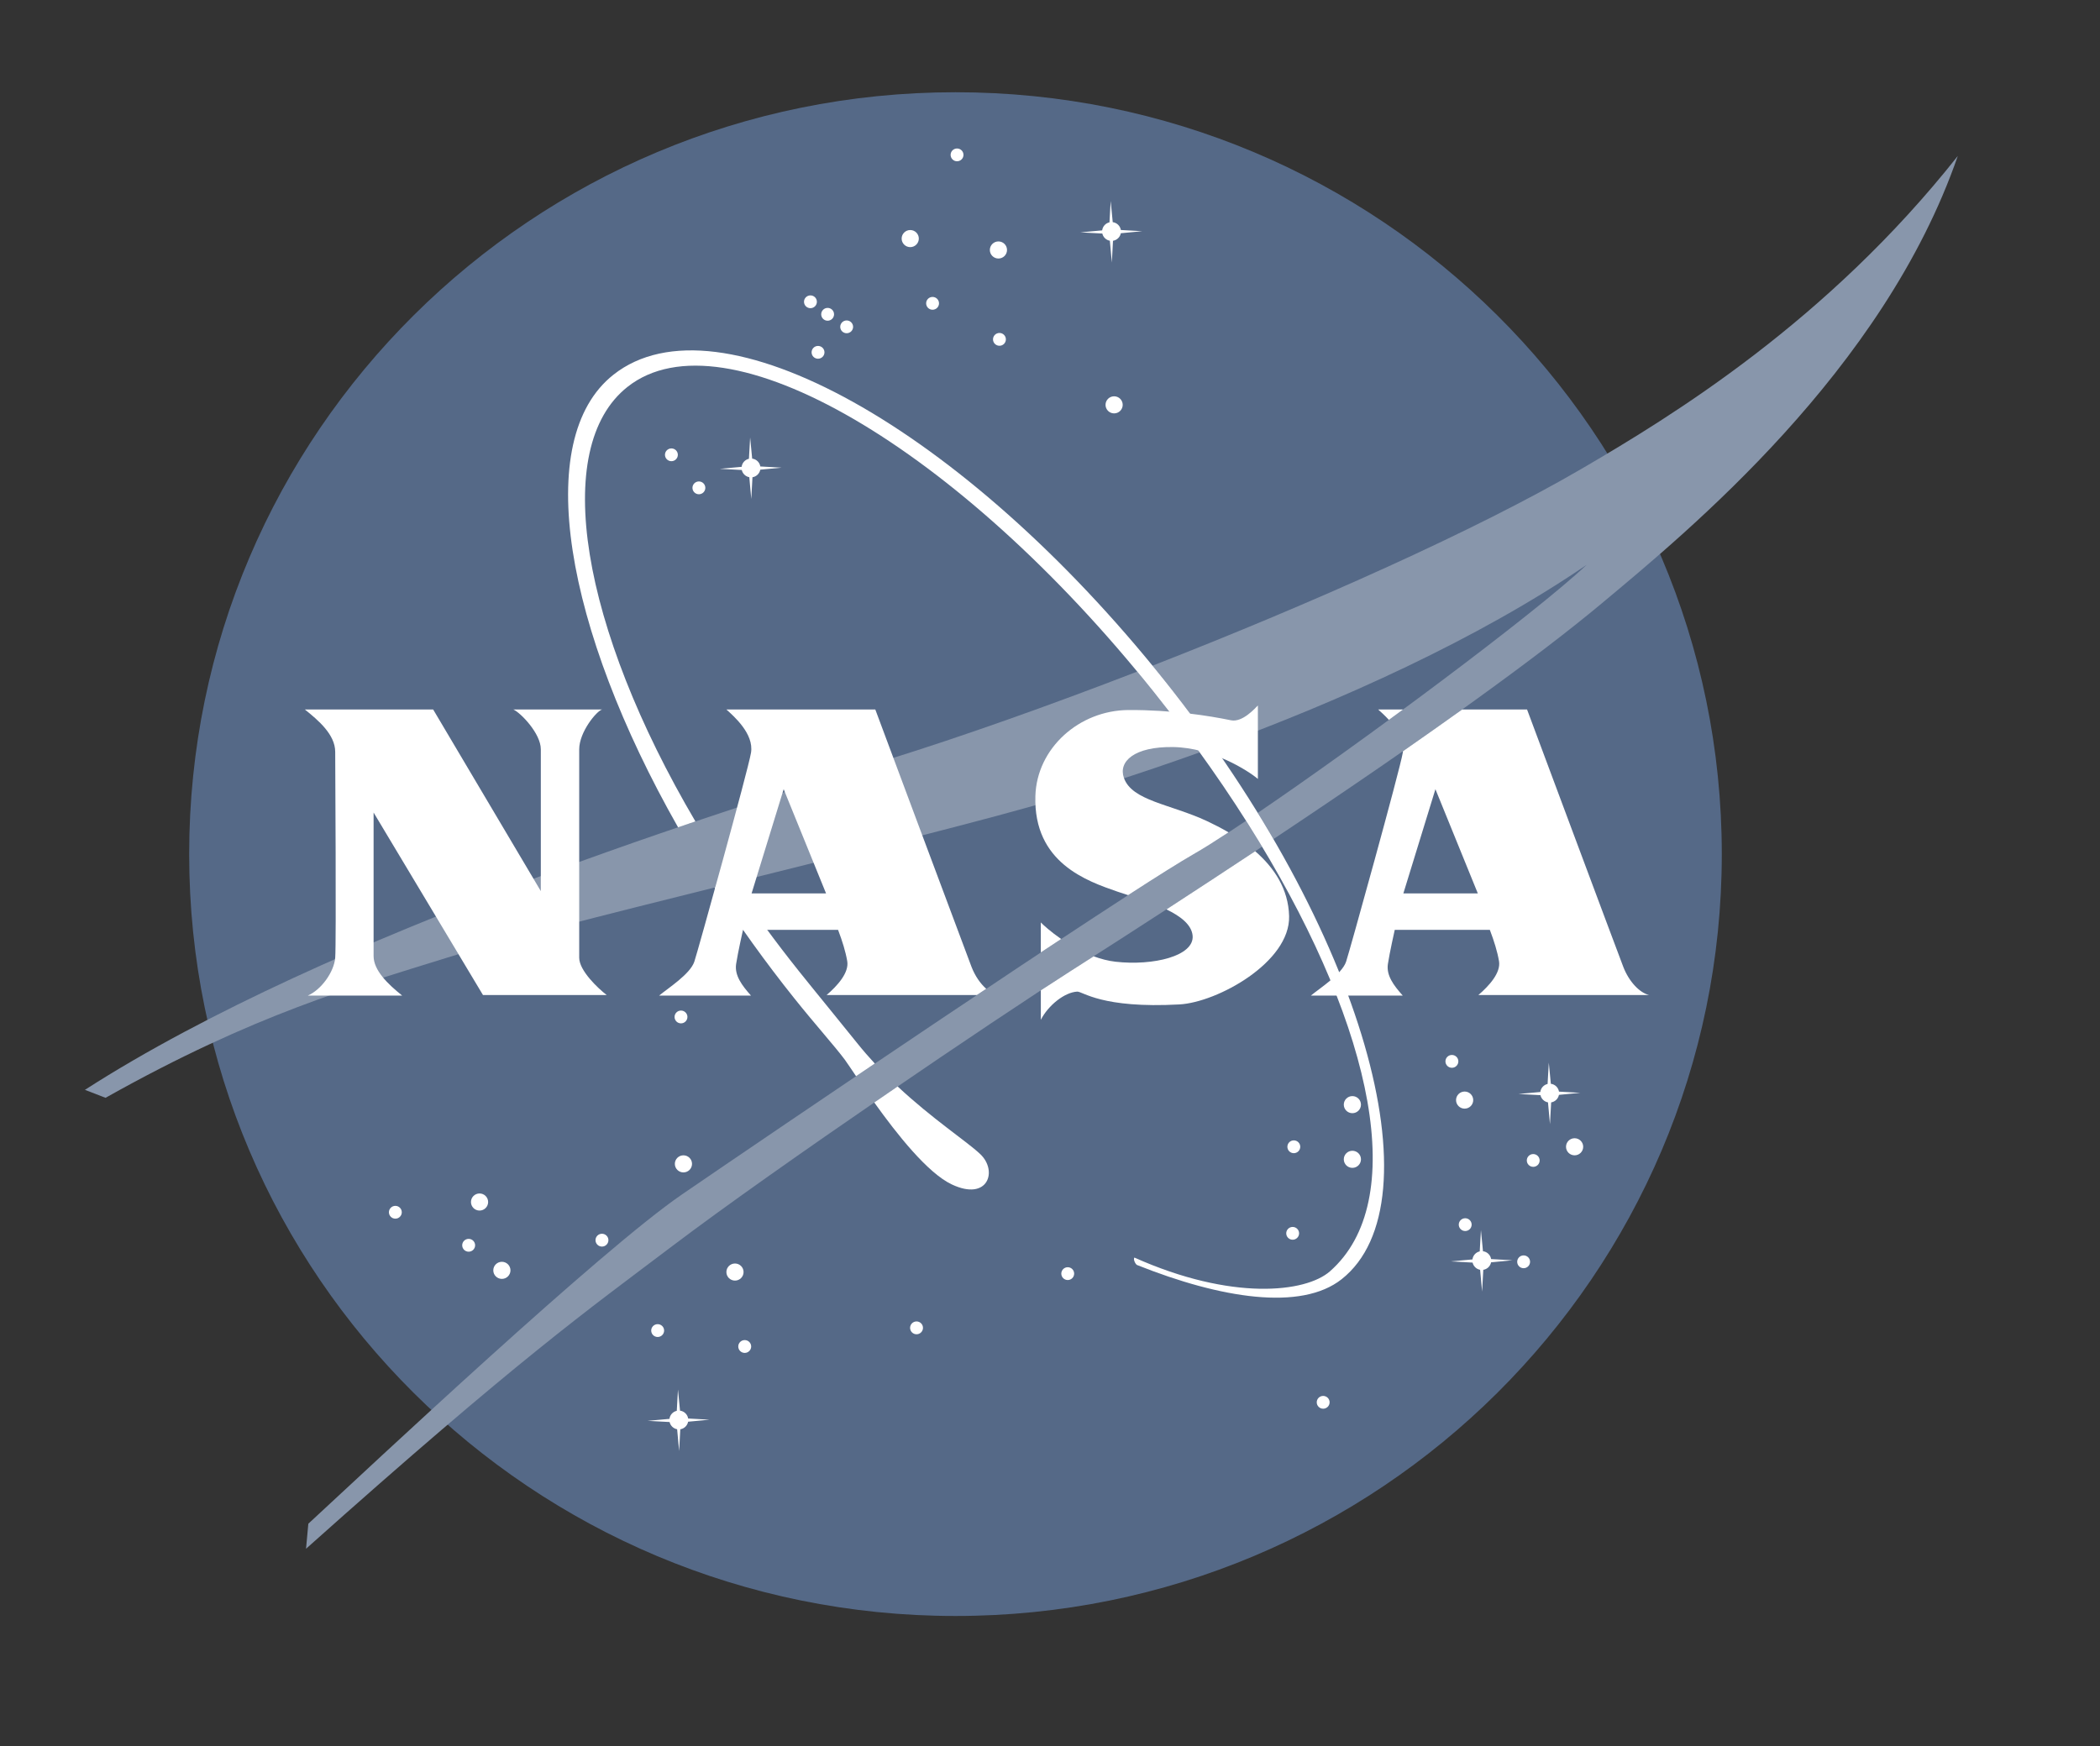 <svg width="101" height="84" viewBox="0 0 101 84" fill="none" xmlns="http://www.w3.org/2000/svg">
<rect x="0" y="0" width="101" height="84" fill="#333333" stroke="none"/>
<g id="nasa 1">
<path id="Vector" d="M45.954 77.737C66.309 77.737 82.81 61.328 82.81 41.087C82.81 20.846 66.309 4.437 45.954 4.437C25.599 4.437 9.098 20.846 9.098 41.087C9.098 61.328 25.599 77.737 45.954 77.737Z" fill="#556987"/>
<g id="Group">
<path id="Vector_2" d="M43.778 11.888C44.006 11.888 44.191 11.704 44.191 11.477C44.191 11.25 44.006 11.066 43.778 11.066C43.55 11.066 43.365 11.25 43.365 11.477C43.365 11.704 43.55 11.888 43.778 11.888Z" fill="white"/>
<path id="Vector_3" d="M48.02 12.436C48.248 12.436 48.433 12.252 48.433 12.025C48.433 11.798 48.248 11.614 48.02 11.614C47.792 11.614 47.607 11.798 47.607 12.025C47.607 12.252 47.792 12.436 48.02 12.436Z" fill="white"/>
<path id="Vector_4" d="M53.584 19.886C53.812 19.886 53.997 19.702 53.997 19.475C53.997 19.248 53.812 19.064 53.584 19.064C53.356 19.064 53.171 19.248 53.171 19.475C53.171 19.702 53.356 19.886 53.584 19.886Z" fill="white"/>
<path id="Vector_5" d="M23.064 58.234C23.292 58.234 23.477 58.05 23.477 57.823C23.477 57.596 23.292 57.412 23.064 57.412C22.836 57.412 22.651 57.596 22.651 57.823C22.651 58.05 22.836 58.234 23.064 58.234Z" fill="white"/>
<path id="Vector_6" d="M24.138 61.521C24.366 61.521 24.551 61.337 24.551 61.11C24.551 60.883 24.366 60.699 24.138 60.699C23.91 60.699 23.725 60.883 23.725 61.11C23.725 61.337 23.91 61.521 24.138 61.521Z" fill="white"/>
<path id="Vector_7" d="M19.015 58.624C19.186 58.624 19.324 58.486 19.324 58.316C19.324 58.146 19.186 58.008 19.015 58.008C18.844 58.008 18.705 58.146 18.705 58.316C18.705 58.486 18.844 58.624 19.015 58.624Z" fill="white"/>
<path id="Vector_8" d="M35.817 65.082C35.989 65.082 36.128 64.944 36.128 64.773C36.128 64.603 35.989 64.465 35.817 64.465C35.646 64.465 35.507 64.603 35.507 64.773C35.507 64.944 35.646 65.082 35.817 65.082Z" fill="white"/>
<path id="Vector_9" d="M62.171 59.637C62.342 59.637 62.48 59.499 62.48 59.33C62.48 59.16 62.342 59.022 62.171 59.022C62 59.022 61.862 59.16 61.862 59.33C61.862 59.499 62 59.637 62.171 59.637Z" fill="white"/>
<path id="Vector_10" d="M69.83 51.366C70.001 51.366 70.14 51.228 70.14 51.057C70.14 50.887 70.001 50.749 69.83 50.749C69.658 50.749 69.519 50.887 69.519 51.057C69.519 51.228 69.658 51.366 69.83 51.366Z" fill="white"/>
<path id="Vector_11" d="M32.292 22.186C32.462 22.186 32.601 22.048 32.601 21.878C32.601 21.708 32.462 21.571 32.292 21.571C32.121 21.571 31.982 21.708 31.982 21.878C31.982 22.048 32.121 22.186 32.292 22.186Z" fill="white"/>
<path id="Vector_12" d="M40.72 16.03C40.891 16.03 41.03 15.893 41.03 15.723C41.03 15.553 40.891 15.415 40.72 15.415C40.55 15.415 40.411 15.553 40.411 15.723C40.411 15.893 40.55 16.03 40.72 16.03Z" fill="white"/>
<path id="Vector_13" d="M39.805 15.428C39.976 15.428 40.114 15.29 40.114 15.12C40.114 14.95 39.976 14.812 39.805 14.812C39.634 14.812 39.496 14.95 39.496 15.12C39.496 15.29 39.634 15.428 39.805 15.428Z" fill="white"/>
<path id="Vector_14" d="M38.979 14.825C39.15 14.825 39.288 14.687 39.288 14.517C39.288 14.347 39.15 14.21 38.979 14.21C38.808 14.21 38.669 14.347 38.669 14.517C38.669 14.687 38.808 14.825 38.979 14.825Z" fill="white"/>
<path id="Vector_15" d="M33.614 23.776C33.785 23.776 33.923 23.638 33.923 23.468C33.923 23.298 33.785 23.16 33.614 23.16C33.443 23.16 33.304 23.298 33.304 23.468C33.304 23.638 33.443 23.776 33.614 23.776Z" fill="white"/>
<path id="Vector_16" d="M46.029 7.758C46.2 7.758 46.339 7.62 46.339 7.45C46.339 7.28 46.2 7.143 46.029 7.143C45.858 7.143 45.72 7.28 45.72 7.45C45.72 7.62 45.858 7.758 46.029 7.758Z" fill="white"/>
<path id="Vector_17" d="M48.069 16.633C48.24 16.633 48.378 16.495 48.378 16.325C48.378 16.155 48.24 16.017 48.069 16.017C47.898 16.017 47.759 16.155 47.759 16.325C47.759 16.495 47.898 16.633 48.069 16.633Z" fill="white"/>
<path id="Vector_18" d="M44.852 14.9C45.023 14.9 45.162 14.762 45.162 14.592C45.162 14.422 45.023 14.284 44.852 14.284C44.681 14.284 44.543 14.422 44.543 14.592C44.543 14.762 44.681 14.9 44.852 14.9Z" fill="white"/>
<path id="Vector_19" d="M39.343 17.256C39.514 17.256 39.653 17.119 39.653 16.949C39.653 16.779 39.514 16.641 39.343 16.641C39.172 16.641 39.034 16.779 39.034 16.949C39.034 17.119 39.172 17.256 39.343 17.256Z" fill="white"/>
<path id="Vector_20" d="M63.638 67.766C63.809 67.766 63.948 67.628 63.948 67.458C63.948 67.288 63.809 67.151 63.638 67.151C63.467 67.151 63.329 67.288 63.329 67.458C63.329 67.628 63.467 67.766 63.638 67.766Z" fill="white"/>
<path id="Vector_21" d="M22.54 60.213C22.712 60.213 22.851 60.075 22.851 59.905C22.851 59.734 22.712 59.596 22.54 59.596C22.369 59.596 22.23 59.734 22.23 59.905C22.23 60.075 22.369 60.213 22.54 60.213Z" fill="white"/>
<path id="Vector_22" d="M44.081 64.185C44.252 64.185 44.391 64.047 44.391 63.877C44.391 63.706 44.252 63.568 44.081 63.568C43.91 63.568 43.771 63.706 43.771 63.877C43.771 64.047 43.91 64.185 44.081 64.185Z" fill="white"/>
<path id="Vector_23" d="M28.951 59.967C29.123 59.967 29.262 59.829 29.262 59.658C29.262 59.488 29.123 59.35 28.951 59.35C28.78 59.35 28.641 59.488 28.641 59.658C28.641 59.829 28.78 59.967 28.951 59.967Z" fill="white"/>
<path id="Vector_24" d="M31.631 64.316C31.802 64.316 31.941 64.177 31.941 64.007C31.941 63.837 31.802 63.699 31.631 63.699C31.459 63.699 31.32 63.837 31.32 64.007C31.32 64.177 31.459 64.316 31.631 64.316Z" fill="white"/>
<path id="Vector_25" d="M51.353 61.576C51.524 61.576 51.662 61.438 51.662 61.268C51.662 61.098 51.524 60.96 51.353 60.96C51.182 60.96 51.044 61.098 51.044 61.268C51.044 61.438 51.182 61.576 51.353 61.576Z" fill="white"/>
<path id="Vector_26" d="M62.226 55.474C62.397 55.474 62.536 55.336 62.536 55.166C62.536 54.996 62.397 54.858 62.226 54.858C62.055 54.858 61.917 54.996 61.917 55.166C61.917 55.336 62.055 55.474 62.226 55.474Z" fill="white"/>
<path id="Vector_27" d="M70.47 59.219C70.641 59.219 70.779 59.081 70.779 58.911C70.779 58.742 70.641 58.604 70.47 58.604C70.299 58.604 70.16 58.742 70.16 58.911C70.16 59.081 70.299 59.219 70.47 59.219Z" fill="white"/>
<path id="Vector_28" d="M73.279 61.007C73.45 61.007 73.589 60.869 73.589 60.699C73.589 60.529 73.45 60.391 73.279 60.391C73.108 60.391 72.97 60.529 72.97 60.699C72.97 60.869 73.108 61.007 73.279 61.007Z" fill="white"/>
<path id="Vector_29" d="M73.741 56.131C73.912 56.131 74.05 55.993 74.05 55.824C74.05 55.654 73.912 55.516 73.741 55.516C73.57 55.516 73.432 55.654 73.432 55.824C73.432 55.993 73.57 56.131 73.741 56.131Z" fill="white"/>
<path id="Vector_30" d="M32.752 49.229C32.923 49.229 33.062 49.091 33.062 48.921C33.062 48.751 32.923 48.613 32.752 48.613C32.582 48.613 32.443 48.751 32.443 48.921C32.443 49.091 32.582 49.229 32.752 49.229Z" fill="white"/>
<path id="Vector_31" d="M32.87 56.399C33.098 56.399 33.283 56.215 33.283 55.988C33.283 55.761 33.098 55.577 32.87 55.577C32.642 55.577 32.457 55.761 32.457 55.988C32.457 56.215 32.642 56.399 32.87 56.399Z" fill="white"/>
<path id="Vector_32" d="M35.349 61.603C35.577 61.603 35.762 61.419 35.762 61.192C35.762 60.965 35.577 60.781 35.349 60.781C35.121 60.781 34.936 60.965 34.936 61.192C34.936 61.419 35.121 61.603 35.349 61.603Z" fill="white"/>
<path id="Vector_33" d="M65.043 56.18C65.271 56.18 65.456 55.996 65.456 55.769C65.456 55.542 65.271 55.358 65.043 55.358C64.815 55.358 64.63 55.542 64.63 55.769C64.63 55.996 64.815 56.18 65.043 56.18Z" fill="white"/>
<path id="Vector_34" d="M75.731 55.577C75.959 55.577 76.144 55.393 76.144 55.166C76.144 54.939 75.959 54.755 75.731 54.755C75.503 54.755 75.318 54.939 75.318 55.166C75.318 55.393 75.503 55.577 75.731 55.577Z" fill="white"/>
<path id="Vector_35" d="M70.442 53.331C70.67 53.331 70.855 53.147 70.855 52.92C70.855 52.693 70.67 52.509 70.442 52.509C70.214 52.509 70.029 52.693 70.029 52.92C70.029 53.147 70.214 53.331 70.442 53.331Z" fill="white"/>
<path id="Vector_36" d="M65.043 53.55C65.271 53.55 65.456 53.366 65.456 53.139C65.456 52.912 65.271 52.728 65.043 52.728C64.815 52.728 64.63 52.912 64.63 53.139C64.63 53.366 64.815 53.55 65.043 53.55Z" fill="white"/>
<path id="Vector_37" d="M53.906 11.22L54.934 11.122L53.908 11.064C53.876 10.867 53.717 10.713 53.517 10.687L53.419 9.67L53.36 10.695C53.175 10.736 53.032 10.891 53.009 11.082L51.959 11.178L53.017 11.234C53.055 11.41 53.199 11.548 53.379 11.581L53.474 12.629L53.53 11.583C53.72 11.551 53.871 11.406 53.906 11.22Z" fill="white"/>
<path id="Vector_38" d="M36.566 22.594L37.593 22.497L36.568 22.439C36.536 22.242 36.377 22.087 36.176 22.062L36.078 21.045L36.02 22.07C35.834 22.111 35.692 22.265 35.669 22.457L34.618 22.552L35.676 22.609C35.715 22.785 35.858 22.923 36.038 22.956L36.133 24.004L36.19 22.958C36.38 22.927 36.531 22.78 36.566 22.594Z" fill="white"/>
<path id="Vector_39" d="M74.978 52.668L76.005 52.57L74.98 52.513C74.948 52.316 74.789 52.161 74.588 52.136L74.49 51.119L74.432 52.144C74.247 52.185 74.105 52.339 74.082 52.531L73.031 52.626L74.089 52.683C74.128 52.859 74.271 52.997 74.451 53.03L74.546 54.078L74.603 53.031C74.791 53 74.942 52.855 74.978 52.668Z" fill="white"/>
<path id="Vector_40" d="M33.095 68.392L34.122 68.295L33.097 68.237C33.065 68.04 32.906 67.886 32.706 67.86L32.607 66.844L32.55 67.868C32.363 67.909 32.221 68.064 32.198 68.255L31.148 68.35L32.205 68.407C32.244 68.583 32.387 68.722 32.567 68.754L32.663 69.802L32.719 68.756C32.908 68.725 33.06 68.579 33.095 68.392Z" fill="white"/>
<path id="Vector_41" d="M71.714 60.723L72.741 60.625L71.716 60.568C71.684 60.37 71.525 60.216 71.324 60.191L71.226 59.173L71.168 60.198C70.983 60.239 70.841 60.393 70.818 60.585L69.767 60.68L70.825 60.737C70.864 60.913 71.007 61.051 71.187 61.084L71.282 62.132L71.339 61.085C71.527 61.055 71.679 60.909 71.714 60.723Z" fill="white"/>
<path id="Vector_42" d="M54.694 32.308C50.409 33.964 46.23 35.443 42.703 36.54C35.536 38.772 15.929 44.812 4.084 52.427L5.076 52.81C12.293 48.757 16.984 47.483 21.493 46.072C26.396 44.538 42.246 40.85 49.424 38.841C51.849 38.163 54.689 37.274 57.697 36.193C56.997 35.222 56.259 34.249 55.482 33.278C55.222 32.95 54.959 32.627 54.694 32.308ZM59.93 39.484C58.892 40.18 58.023 40.736 57.414 41.087C53.888 43.114 36.699 54.783 32.788 57.467C28.878 60.151 18.024 70.341 14.829 73.299L14.719 74.503C25.02 65.3 28.253 63.03 32.348 59.932C37.416 56.097 47.901 49.003 51.464 46.73C54.871 44.556 57.943 42.558 60.7 40.729C60.655 40.654 60.61 40.579 60.565 40.504C60.358 40.165 60.145 39.825 59.93 39.484ZM76.034 22.57C71.015 25.496 63.105 29.027 55.431 32.022C55.614 32.246 55.797 32.471 55.979 32.699C56.836 33.773 57.645 34.854 58.407 35.936C64.439 33.726 71.058 30.76 76.31 27.171C73.808 29.529 65.536 35.676 60.493 39.103C60.752 39.524 61.004 39.945 61.247 40.364C68.888 35.279 74.03 31.537 77.026 29.034C81.158 25.583 90.579 17.858 94.16 7.504C87.878 15.449 80.452 19.995 76.034 22.57Z" fill="#8896AB"/>
<path id="Vector_43" d="M41.212 50.162C40.399 49.145 39.275 47.782 38.431 46.726C37.303 45.313 36.259 43.886 35.302 42.461C34.99 42.539 34.679 42.616 34.368 42.694C35.523 44.486 36.805 46.276 38.203 48.025C39.224 49.303 40.152 50.332 40.628 50.972C40.724 51.102 40.915 51.389 41.173 51.77C41.471 51.57 41.771 51.367 42.074 51.162C41.781 50.846 41.492 50.512 41.212 50.162ZM47.143 55.516C46.476 54.888 44.857 53.839 43.172 52.264C42.8 52.518 42.425 52.776 42.048 53.035C43.136 54.56 44.618 56.432 45.779 56.978C47.527 57.802 47.998 56.321 47.143 55.516ZM55.979 32.699C46.345 20.641 34.577 14.017 29.503 18.026C25.562 21.14 27.18 30.239 32.612 39.798C32.893 39.702 33.171 39.608 33.447 39.515C27.964 30.202 26.464 21.547 30.181 18.61C34.852 14.919 46.13 21.569 55.484 33.277C57.42 35.7 59.123 38.132 60.564 40.504C66.084 49.588 67.778 57.804 63.964 61.157C62.797 62.184 59.231 62.586 54.559 60.495C54.494 60.577 54.599 60.797 54.681 60.851C58.713 62.463 62.576 63.078 64.526 61.537C69.213 57.834 65.612 44.757 55.979 32.699Z" fill="white"/>
<path id="Vector_44" d="M14.662 34.13H20.833L26.011 42.867C26.011 42.867 26.011 36.54 26.011 36.047C26.011 35.28 25.033 34.28 24.689 34.13C25.102 34.13 28.711 34.13 28.959 34.13C28.697 34.198 27.857 35.212 27.857 36.047C27.857 36.458 27.857 45.634 27.857 46.072C27.857 46.688 28.752 47.538 29.179 47.866H23.229L17.968 39.087C17.968 39.087 17.968 45.634 17.968 45.99C17.968 46.675 18.643 47.332 19.345 47.894H14.8C15.447 47.62 16.067 46.757 16.122 46.072C16.177 45.387 16.122 36.554 16.122 36.17C16.122 35.335 15.31 34.65 14.662 34.13Z" fill="white"/>
<path id="Vector_45" d="M71.103 47.866H79.312C78.857 47.757 78.347 47.223 78.072 46.51C77.797 45.798 73.444 34.13 73.444 34.13H70.323C69.438 34.763 68.49 35.431 67.477 36.136C67.474 36.161 67.472 36.187 67.467 36.211C67.331 37.033 64.889 45.829 64.74 46.264C64.534 46.867 63.473 47.538 63.046 47.894H67.467C67.026 47.401 66.668 46.921 66.751 46.373C66.834 45.826 67.081 44.73 67.081 44.73H71.654C71.861 45.278 72.015 45.77 72.095 46.236C72.191 46.798 71.613 47.428 71.103 47.866ZM67.495 42.977L69.037 37.964L71.076 42.977H67.495ZM66.799 34.63C67.026 34.464 67.254 34.297 67.481 34.13H66.283C66.402 34.239 66.599 34.412 66.799 34.63Z" fill="white"/>
<path id="Vector_46" d="M35.404 46.373C35.487 45.826 35.735 44.73 35.735 44.73H40.307C40.514 45.278 40.668 45.77 40.748 46.236C40.844 46.798 40.266 47.428 39.756 47.866H46.983C47.134 47.766 47.284 47.665 47.433 47.566C47.153 47.319 46.895 46.95 46.725 46.51C46.45 45.798 42.098 34.13 42.098 34.13H34.936C35.28 34.444 36.272 35.294 36.12 36.211C35.985 37.033 33.542 45.829 33.393 46.264C33.187 46.867 32.126 47.538 31.699 47.894H36.12C35.68 47.401 35.322 46.921 35.404 46.373ZM37.691 37.964L39.729 42.977H36.148L37.691 37.964Z" fill="white"/>
<path id="Vector_47" d="M60.369 40.948C59.021 41.841 57.599 42.773 56.1 43.747C56.772 44.071 57.307 44.478 57.359 45.004C57.454 45.992 55.458 46.469 53.654 46.264C53.293 46.223 52.939 46.129 52.601 46.003C52.226 46.243 51.848 46.485 51.464 46.73C51.074 46.979 50.6 47.286 50.059 47.64V49.058C50.417 48.359 51.201 47.734 51.808 47.702C52.07 47.688 52.979 48.524 56.725 48.318C58.543 48.219 62.055 46.291 62 44.073C61.967 42.761 61.279 41.739 60.369 40.948ZM50.058 44.374V45.818C50.39 45.598 50.717 45.382 51.037 45.171C50.533 44.822 50.176 44.496 50.058 44.374ZM59.088 40.041C58.739 39.836 58.385 39.656 58.047 39.497C56.284 38.676 54.438 38.525 54.053 37.416C53.781 36.633 54.548 35.909 56.421 35.937C58.294 35.964 60.03 37.073 60.498 37.47V33.937C60.36 34.074 59.756 34.763 59.203 34.649C58.143 34.43 56.339 34.144 54.273 34.156C51.904 34.17 49.865 35.99 49.797 38.292C49.7 41.511 52.289 42.387 53.749 42.894C53.9 42.946 54.072 43.002 54.258 43.061C55.658 42.155 56.766 41.458 57.414 41.086C57.849 40.837 58.419 40.479 59.088 40.041Z" fill="white"/>
</g>
</g>
</svg>
